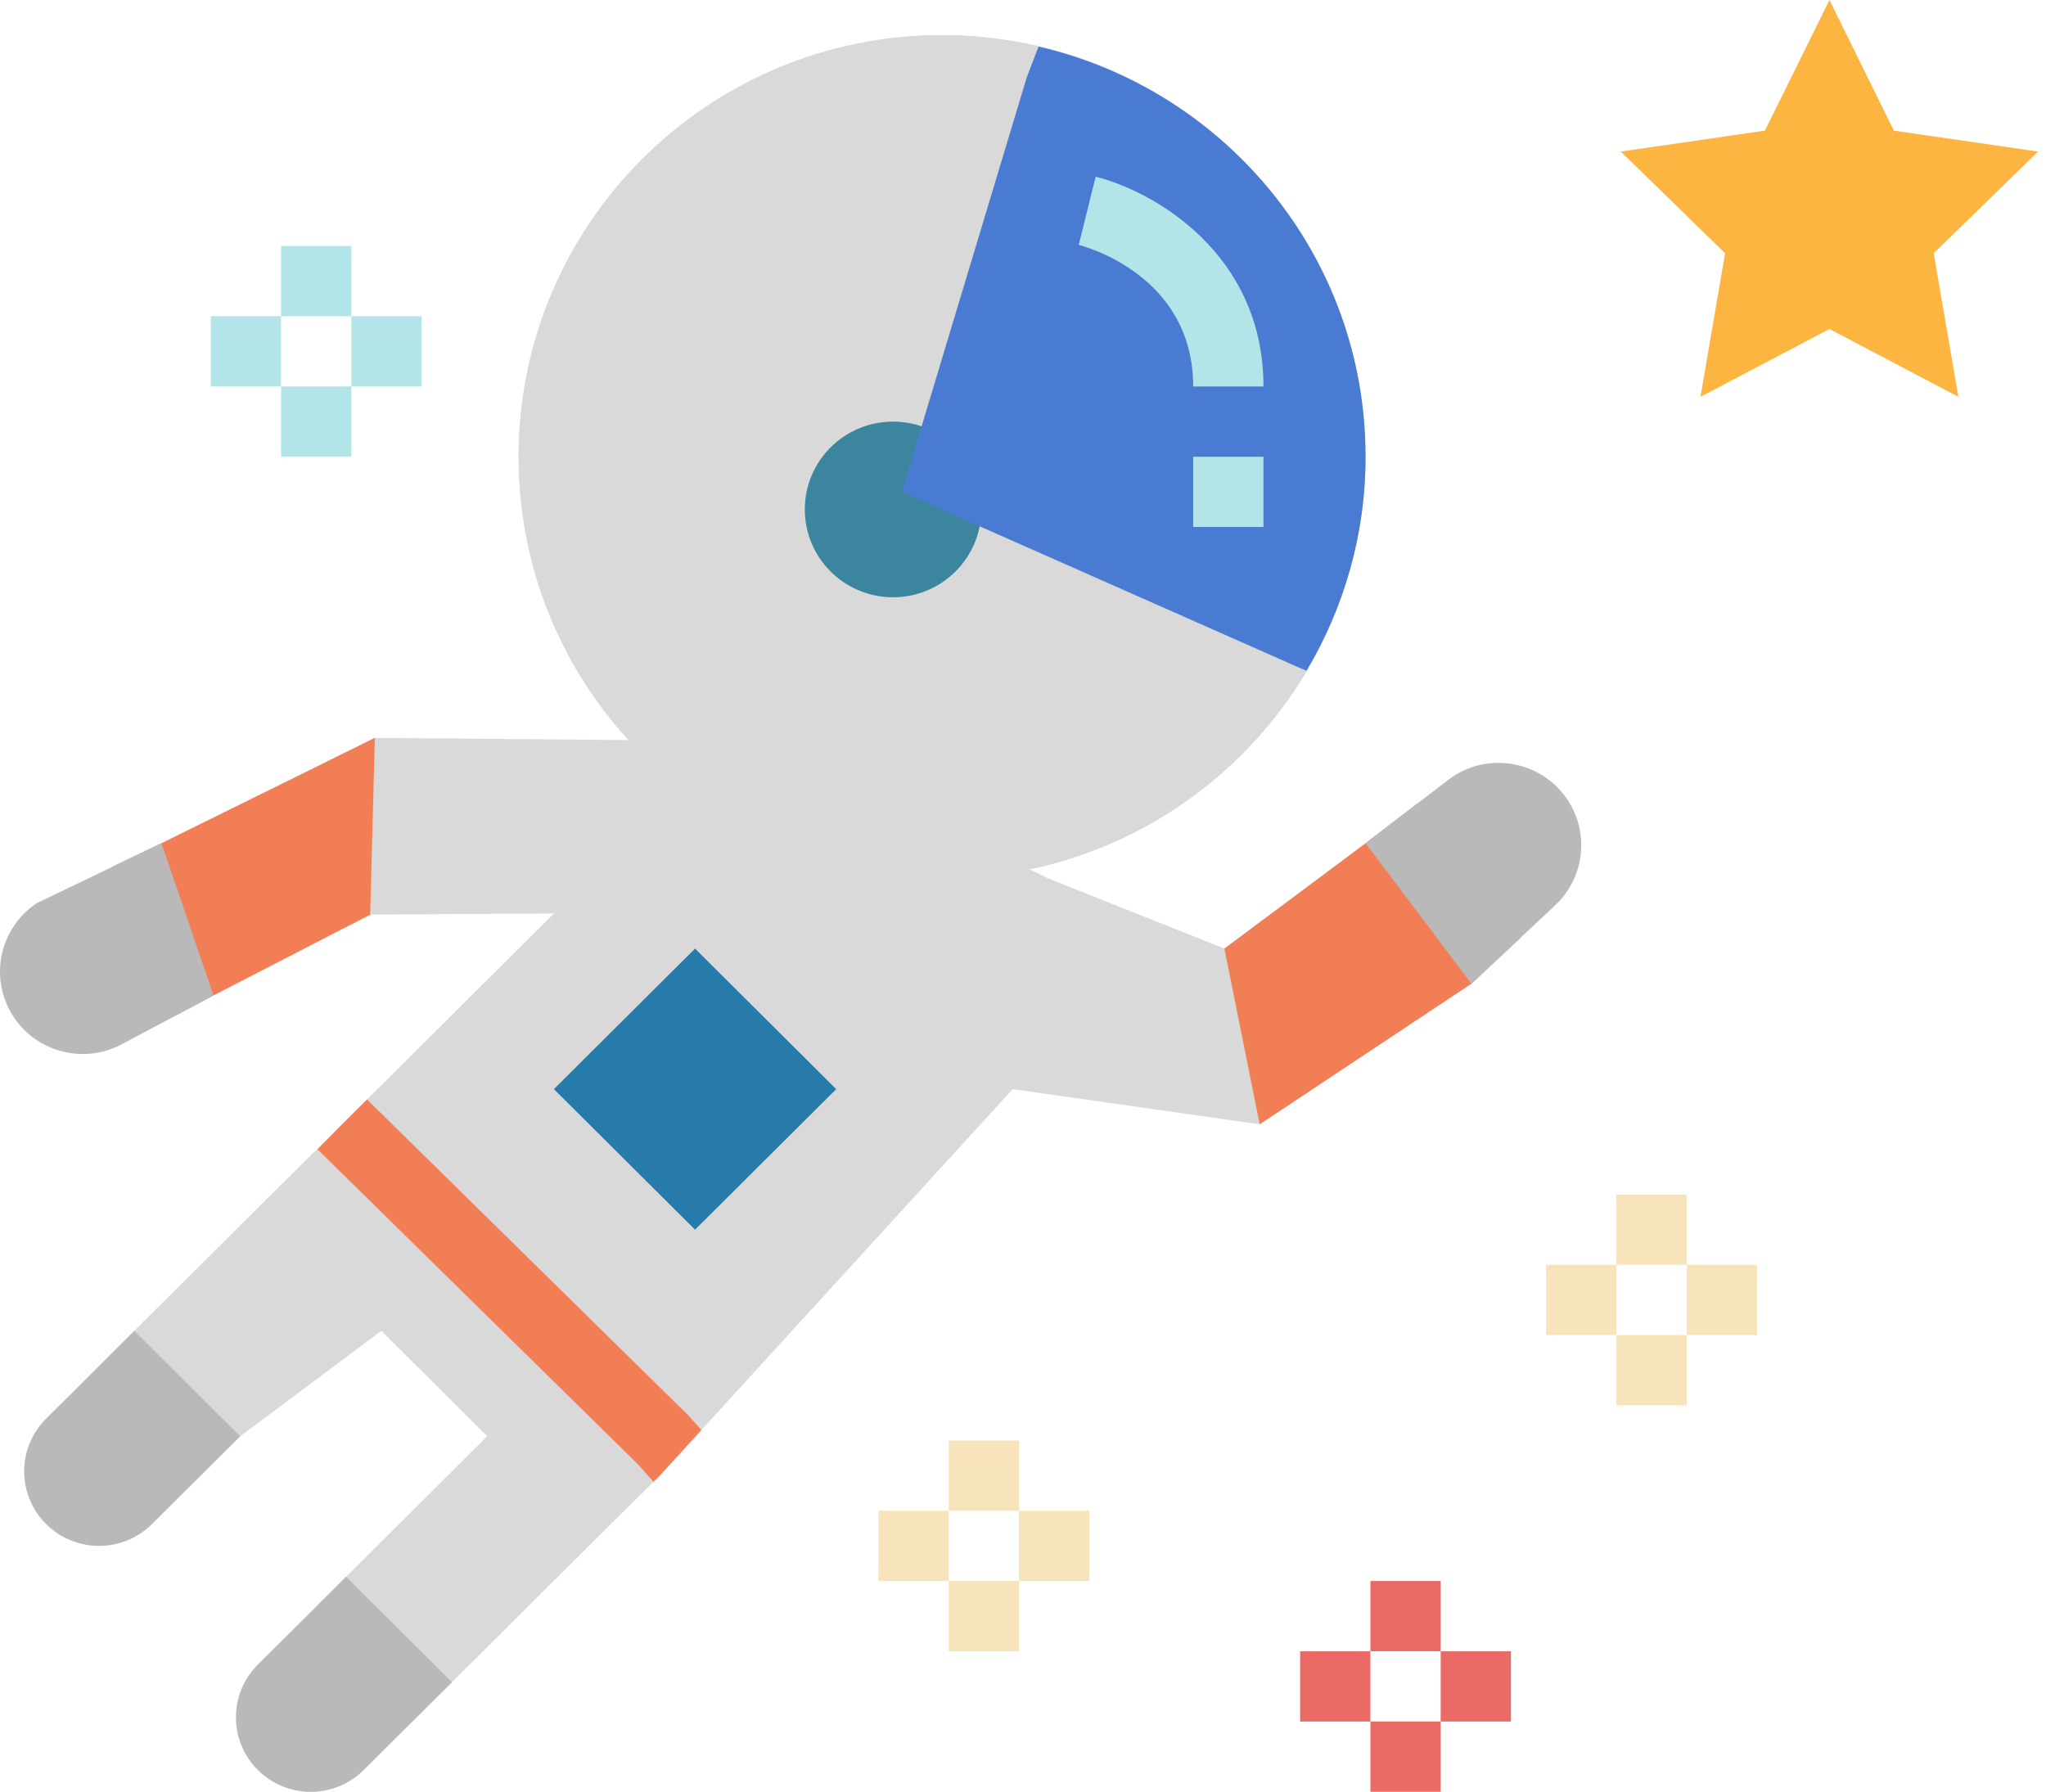 <svg width="137" height="120" viewBox="0 0 137 120" fill="none" xmlns="http://www.w3.org/2000/svg">
<path d="M70.172 58.823L81.986 63.529L85.488 60.913L87.895 72.941L84.349 75.294L67.808 72.941L44.177 98.823L39.716 103.244L30.264 112.656L27.615 115.294L21.175 107.588L23.175 105.598L32.627 96.186L25.537 89.127L16.085 96.186L13.02 99.24L6.347 91.764L8.996 89.127L18.448 79.715L22.911 75.294L37.09 61.176L24.892 61.249L23.031 62.158L21.702 51.092L25.1 49.416L41.815 49.562L50.88 49.416L70.172 58.823Z" fill="#D9D9D9"/>
<path d="M63.084 58.823C78.742 58.823 91.436 46.182 91.436 30.588C91.436 14.994 78.742 2.353 63.084 2.353C47.425 2.353 34.731 14.994 34.731 30.588C34.731 46.182 47.425 58.823 63.084 58.823Z" fill="#D9D9D9"/>
<path d="M60.389 32.941L68.753 5.177L69.542 3.118C67.464 2.635 65.309 2.353 63.083 2.353C47.422 2.353 34.727 14.995 34.727 30.588C34.727 46.181 47.424 58.824 63.083 58.824C73.483 58.824 82.551 53.231 87.485 44.918L86.977 44.706L60.389 32.941Z" fill="#D9D9D9"/>
<path d="M122.499 0L126.814 8.748L136.468 10.151L129.482 16.96L131.132 26.574L122.499 22.033L113.863 26.574L115.513 16.96L108.527 10.151L118.181 8.748L122.499 0Z" fill="#FBB540"/>
<path d="M112.939 80H108.233V84.706H112.939V80Z" fill="#F7E4BA"/>
<path d="M112.939 89.411H108.233V94.117H112.939V89.411Z" fill="#F7E4BA"/>
<path d="M117.646 84.707H112.94V89.413H117.646V84.707Z" fill="#F7E4BA"/>
<path d="M108.234 84.707H103.528V89.413H108.234V84.707Z" fill="#F7E4BA"/>
<path d="M96.469 105.881H91.763V110.587H96.469V105.881Z" fill="#EA6B65"/>
<path d="M96.469 115.293H91.763V119.999H96.469V115.293Z" fill="#EA6B65"/>
<path d="M101.173 110.588H96.467V115.294H101.173V110.588Z" fill="#EA6B65"/>
<path d="M91.761 110.588H87.056V115.294H91.761V110.588Z" fill="#EA6B65"/>
<path d="M68.234 96.469H63.528V101.175H68.234V96.469Z" fill="#F7E4BA"/>
<path d="M68.234 105.881H63.528V110.587H68.234V105.881Z" fill="#F7E4BA"/>
<path d="M72.938 101.177H68.232V105.882H72.938V101.177Z" fill="#F7E4BA"/>
<path d="M63.527 101.177H58.821V105.882H63.527V101.177Z" fill="#F7E4BA"/>
<path d="M23.526 16.472H18.82V21.177H23.526V16.472Z" fill="#B3E4E8"/>
<path d="M23.526 25.883H18.82V30.589H23.526V25.883Z" fill="#B3E4E8"/>
<path d="M28.234 21.176H23.528V25.882H28.234V21.176Z" fill="#B3E4E8"/>
<path d="M18.821 21.176H14.115V25.882H18.821V21.176Z" fill="#B3E4E8"/>
<path d="M59.799 40C63.062 40 65.708 37.366 65.708 34.117C65.708 30.868 63.062 28.235 59.799 28.235C56.535 28.235 53.89 30.868 53.89 34.117C53.89 37.366 56.535 40 59.799 40Z" fill="#3B869E"/>
<path d="M69.541 3.118L68.753 5.176L60.388 32.941L86.976 44.706L87.485 44.918C89.981 40.713 91.438 35.826 91.438 30.588C91.438 17.209 82.085 6.031 69.541 3.118Z" fill="#497BD2"/>
<path d="M81.986 63.529L91.438 56.471L94.908 53.812L101.814 62.803L98.527 65.882L84.348 75.294L81.986 63.529Z" fill="#F27E55"/>
<path d="M91.438 56.471L98.528 65.882L104.137 60.626C106.182 58.711 106.464 55.572 104.793 53.325C102.949 50.845 99.419 50.353 96.963 52.235L91.438 56.471Z" fill="#B9B9B9"/>
<path d="M24.786 61.252L14.296 66.666L11.762 68.014L7.543 58.04L10.809 56.471L25.099 49.416L24.786 61.252Z" fill="#F27E55"/>
<path d="M14.296 66.666L10.81 56.471L2.459 60.487C0.125 62.042 -0.67 65.089 0.607 67.581C2.017 70.329 5.417 71.391 8.151 69.936L14.296 66.666Z" fill="#B9B9B9"/>
<path d="M8.995 89.127L3.087 95.01C1.129 96.958 1.129 100.12 3.087 102.068C5.045 104.017 8.219 104.017 10.177 102.068L16.085 96.186L8.995 89.127Z" fill="#B9B9B9"/>
<path d="M23.174 105.598L30.264 112.657L24.356 118.539C22.398 120.487 19.224 120.487 17.266 118.539C15.308 116.591 15.308 113.428 17.266 111.48L23.174 105.598Z" fill="#B9B9B9"/>
<path d="M46.541 63.529L37.089 72.941L46.541 82.353L55.993 72.941L46.541 63.529Z" fill="#277BAA"/>
<path d="M84.602 25.883H79.896C79.896 18.396 72.543 16.48 72.231 16.403L73.365 11.836C77.254 12.8 84.602 16.984 84.602 25.883Z" fill="#B3E4E8"/>
<path d="M84.602 30.588H79.896V35.294H84.602V30.588Z" fill="#B3E4E8"/>
<path d="M46.092 94.793L24.579 73.633L22.965 75.237L21.262 76.972L42.688 98.037L43.758 99.24L44.177 98.823L46.965 95.769L46.092 94.793Z" fill="#F27E55"/>
</svg>
